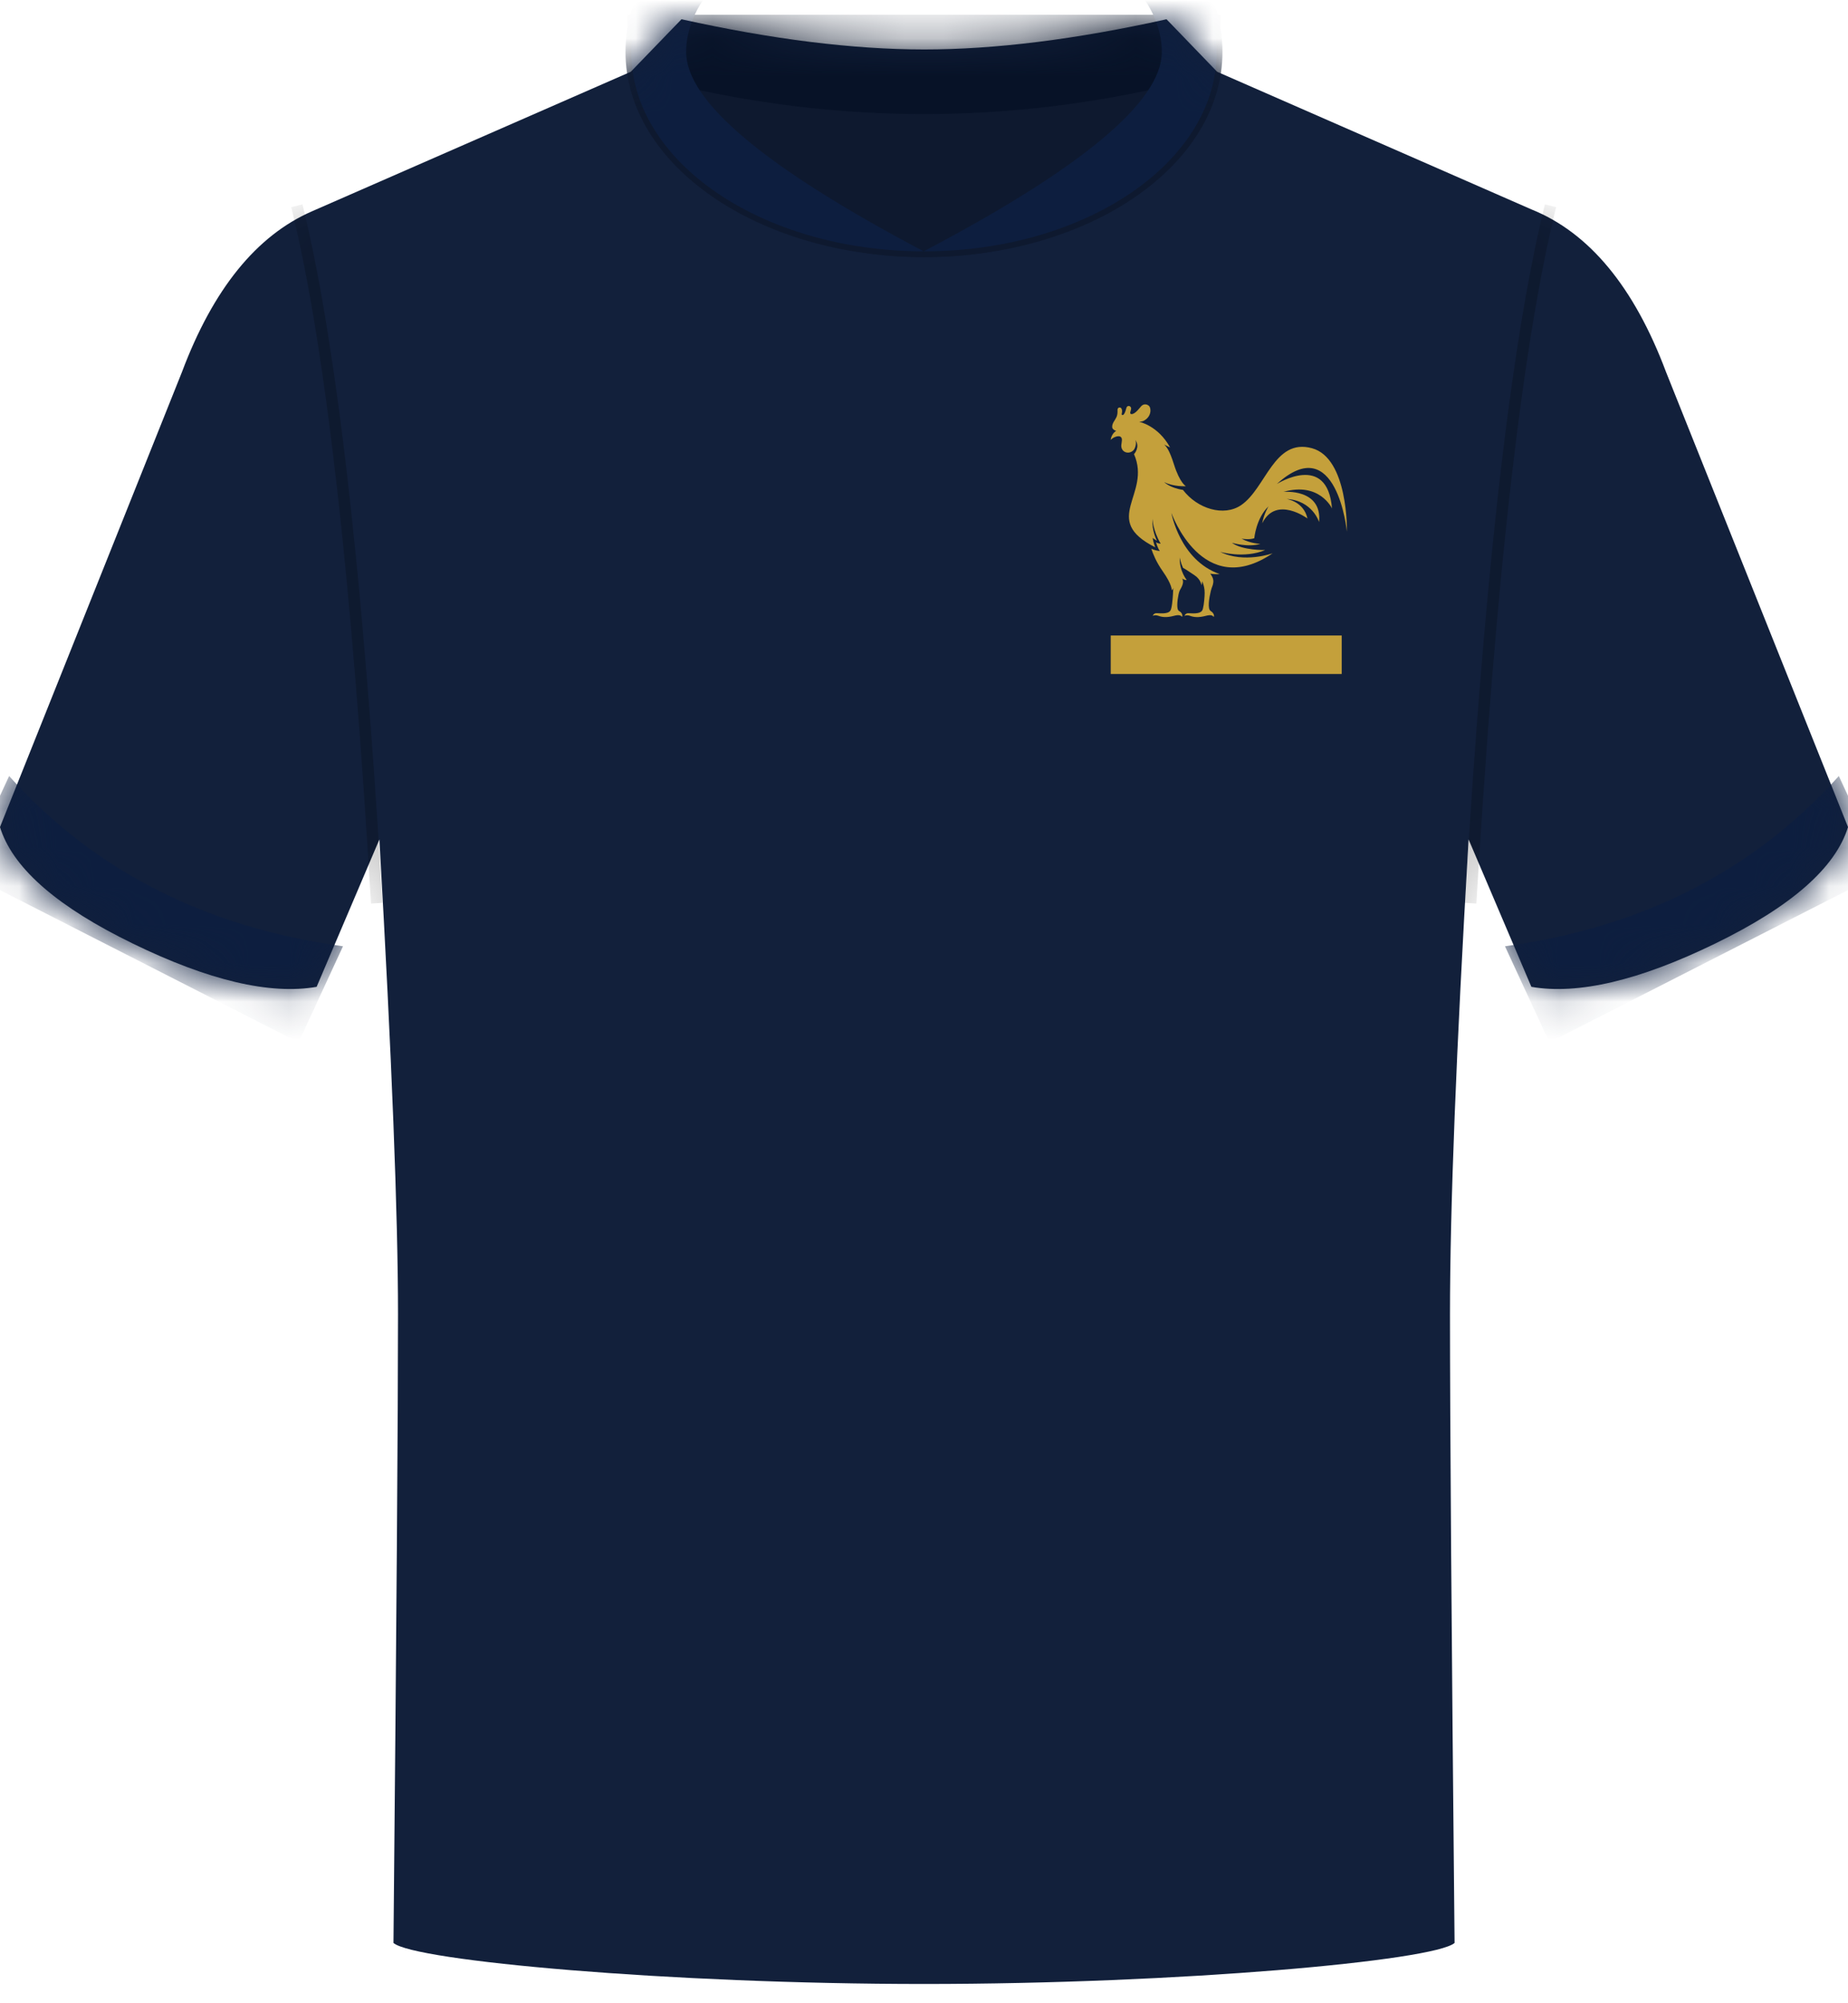 <?xml version="1.0" encoding="UTF-8"?>
<svg width="48px" height="52px" viewBox="0 0 48 52" version="1.1" xmlns="http://www.w3.org/2000/svg" xmlns:xlink="http://www.w3.org/1999/xlink">
    <title>France_Home</title>
    <defs>
        <path d="M10.22,49.935 C10.299,41.609 10.338,36.169 10.338,33.616 C10.338,31.062 10.177,26.954 9.854,21.291 L8.224,25.116 C7.011,25.326 5.418,24.951 3.446,23.991 C1.527,23.058 0.387,22.079 0.028,21.054 L0,20.969 L4.725,9.16 C5.534,7.006 6.661,5.614 8.106,4.984 L16.384,1.363 L17.701,0 C20.054,0.522 22.154,0.783 24.001,0.784 C25.838,0.785 27.938,0.524 30.299,0 L31.614,1.363 L39.776,4.935 C41.278,5.539 42.445,6.948 43.275,9.16 L48,20.969 C47.675,22.024 46.527,23.032 44.554,23.991 C42.582,24.951 40.989,25.326 39.776,25.116 L38.146,21.291 C37.823,26.758 37.662,30.866 37.662,33.616 C37.662,36.366 37.701,41.805 37.781,49.935 C37.246,50.399 30.623,51 24.001,51 C17.378,51 10.755,50.399 10.22,49.935 Z" id="path-1"></path>
    </defs>
    <g id="France_Home" stroke="none" stroke-width="1" fill="none" fill-rule="evenodd">
        <g id="TeamKit-/-XXX" transform="translate(0, 0.5)">
            <mask id="mask-2" fill="white">
                <use xlink:href="#path-1"></use>
            </mask>
            <use id="Shirt-Mask" fill="#12203B" xlink:href="#path-1"></use>
            <g id="Arm-Seams" mask="url(#mask-2)" fill="#000000" fill-opacity="0.2" fill-rule="nonzero">
                <g transform="translate(7.565, 4.805)">
                    <path d="M30.484,0.072 L30.775,0 L30.885,0.459 L30.992,0.944 C31.01,1.027 31.027,1.111 31.045,1.196 L31.149,1.72 L31.252,2.269 C31.269,2.362 31.285,2.457 31.302,2.553 L31.402,3.141 L31.499,3.755 L31.594,4.394 L31.688,5.059 L31.78,5.75 L31.913,6.835 L32,7.59 L32.084,8.372 L32.167,9.179 L32.287,10.437 L32.365,11.309 L32.478,12.664 L32.551,13.6 L32.657,15.052 L32.791,17.079 L32.855,18.131 L32.555,18.149 L32.493,17.12 L32.395,15.623 L32.259,13.714 L32.152,12.348 L32.04,11.037 L31.925,9.781 L31.845,8.975 L31.723,7.813 L31.638,7.069 L31.509,5.999 L31.42,5.317 L31.329,4.659 L31.237,4.027 L31.143,3.419 L31.046,2.836 L30.948,2.278 L30.849,1.744 L30.747,1.235 L30.643,0.751 L30.538,0.292 L30.484,0.072 Z" id="Right" transform="translate(31.669, 9.074) scale(-1, 1) translate(-31.669, -9.074) "></path>
                    <path d="M0.291,0 L0.346,0.226 L0.454,0.698 L0.561,1.196 L0.665,1.72 L0.768,2.269 L0.868,2.844 L0.966,3.445 L1.11,4.394 L1.25,5.402 L1.34,6.105 L1.429,6.835 L1.558,7.978 L1.683,9.179 L1.764,10.011 L1.842,10.87 L1.957,12.206 L2.067,13.6 L2.138,14.562 L2.24,16.053 L2.339,17.602 L2.37,18.131 L2.071,18.149 L1.976,16.615 L1.878,15.137 L1.775,13.714 L1.667,12.348 L1.556,11.037 L1.44,9.781 L1.361,8.975 L1.28,8.194 L1.197,7.438 L1.068,6.349 L0.981,5.655 L0.891,4.985 L0.799,4.34 L0.706,3.72 L0.611,3.124 L0.514,2.554 L0.415,2.008 L0.314,1.487 L0.211,0.99 L0.106,0.519 C0.089,0.442 0.071,0.367 0.053,0.292 L0,0.072 L0.291,0 Z" id="Left"></path>
                </g>
            </g>
            <g id="Neck" mask="url(#mask-2)">
                <g transform="translate(16.247, -4.476)">
                    <path d="M1.003,5.976 L14.503,5.976 C13.528,9.092 11.278,10.65 7.753,10.65 C4.228,10.65 1.978,9.092 1.003,5.976 Z" id="Neck-Inside" fill="#0E192F"></path>
                    <path d="M0.05,4.357 L15.455,4.357 L15.455,5.857 C12.888,6.577 10.32,6.937 7.753,6.937 C5.185,6.937 2.617,6.577 0.05,5.857 L0.05,4.357 Z" id="Neck-Back" fill="#071227"></path>
                    <g id="Neck-Front" stroke-width="1" fill="none">
                        <path d="M7.753,0.075 C11.993,0.075 15.43,2.426 15.43,5.325 C15.43,8.224 11.993,10.575 7.753,10.575 C3.512,10.575 0.075,8.224 0.075,5.325 C0.075,2.426 3.512,0.075 7.753,0.075 Z M7.753,1.575 C4.246,1.575 1.575,3.402 1.575,5.325 C1.575,6.607 3.632,8.332 7.745,10.5 C11.868,8.332 13.93,6.607 13.93,5.325 C13.93,3.402 11.259,1.575 7.753,1.575 Z" fill="#0D1E3F" fill-rule="nonzero"></path>
                        <path d="M7.753,0 C3.476,0 0,2.377 0,5.325 C0,8.273 3.476,10.65 7.753,10.65 C12.03,10.65 15.505,8.273 15.505,5.325 C15.505,2.377 12.03,0 7.753,0 Z M7.753,0.15 C11.956,0.15 15.355,2.474 15.355,5.325 C15.355,8.176 11.956,10.5 7.753,10.5 C3.549,10.5 0.15,8.176 0.15,5.325 C0.15,2.474 3.549,0.15 7.753,0.15 Z" id="Neck-Bottom-Seam" fill="#0E192F" fill-rule="nonzero"></path>
                    </g>
                </g>
            </g>
            <g id="Cuffs" mask="url(#mask-2)" fill="#0D1E3F">
                <g transform="translate(-0.917, 19.644)" id="Combined-Shape">
                    <path d="M40.007,4.419 C41.793,4.175 43.409,3.685 44.854,2.948 C46.299,2.212 47.574,1.229 48.679,-4.61852778e-14 L49.833,2.494 L41.161,6.913 L40.007,4.419 Z M9.826,4.419 C8.04,4.175 6.425,3.685 4.979,2.948 C3.534,2.212 2.259,1.229 1.154,6.35935749e-13 L0,2.494 L8.672,6.913 L9.826,4.419 Z"></path>
                </g>
            </g>
        </g>
        <path d="M34.985,13.8 C34.985,13.8 35.024,11.892 34.077,11.635 C33.088,11.365 32.884,12.677 32.233,13.115 C31.786,13.415 31.104,13.21 30.726,12.717 C30.388,12.666 30.238,12.514 30.238,12.514 C30.48,12.64 30.803,12.621 30.803,12.621 C30.803,12.621 30.646,12.542 30.492,12.053 C30.373,11.678 30.298,11.596 30.239,11.54 C30.303,11.574 30.391,11.613 30.391,11.613 C30.077,11.043 29.589,10.949 29.589,10.949 C29.627,10.946 29.665,10.943 29.699,10.927 C29.913,10.822 29.906,10.596 29.844,10.537 C29.802,10.497 29.716,10.468 29.643,10.542 C29.611,10.574 29.488,10.756 29.385,10.749 C29.373,10.749 29.351,10.736 29.356,10.709 C29.363,10.667 29.388,10.619 29.377,10.584 C29.36,10.527 29.276,10.517 29.257,10.588 C29.243,10.64 29.229,10.694 29.201,10.74 C29.169,10.793 29.129,10.775 29.135,10.746 C29.144,10.696 29.154,10.655 29.131,10.609 C29.106,10.557 29.021,10.568 29.026,10.648 C29.029,10.708 29.025,10.77 29,10.826 C28.98,10.87 28.951,10.909 28.927,10.951 C28.903,10.993 28.884,11.04 28.888,11.088 C28.891,11.136 28.945,11.174 28.992,11.184 C28.906,11.234 28.854,11.346 28.85,11.42 C28.893,11.363 29.037,11.295 29.102,11.336 C29.167,11.376 29.132,11.471 29.125,11.55 C29.108,11.736 29.311,11.809 29.435,11.693 C29.465,11.665 29.481,11.625 29.493,11.585 C29.508,11.532 29.513,11.47 29.49,11.42 C29.623,11.609 29.455,11.789 29.455,11.789 C29.917,12.84 28.571,13.484 30.007,14.207 C30.007,14.207 29.962,14.108 29.939,13.962 C29.939,13.962 29.989,14.002 30.051,14.036 C30.051,14.036 29.911,13.779 29.936,13.468 C29.936,13.468 29.938,13.755 30.147,14.113 C30.147,14.113 30.077,14.108 30.026,14.078 C30.026,14.078 30.073,14.238 30.125,14.303 C30.125,14.303 30.001,14.293 29.904,14.243 C29.946,14.372 30.032,14.589 30.195,14.82 C30.456,15.19 30.434,15.323 30.434,15.323 C30.466,15.301 30.478,15.258 30.478,15.258 C30.468,15.316 30.473,15.332 30.467,15.421 C30.457,15.577 30.439,15.796 30.397,15.854 C30.332,15.944 30.13,15.919 30.046,15.916 C29.963,15.913 29.941,15.986 29.941,15.986 C29.941,15.986 30,15.953 30.09,15.986 C30.18,16.018 30.3,16.037 30.49,15.986 C30.617,15.952 30.668,15.97 30.704,16.014 C30.704,16.014 30.743,15.925 30.621,15.857 C30.554,15.82 30.579,15.586 30.61,15.438 C30.622,15.377 30.64,15.328 30.655,15.304 C30.756,15.137 30.732,15.062 30.704,15.013 C30.704,15.013 30.748,15.059 30.825,15.056 C30.825,15.056 30.631,14.826 30.642,14.474 C30.642,14.474 30.665,14.604 30.727,14.739 C30.81,14.784 30.933,14.872 31.021,14.928 C31.193,15.039 31.208,15.194 31.208,15.194 C31.219,15.158 31.225,15.119 31.228,15.086 C31.243,15.138 31.276,15.211 31.286,15.312 C31.291,15.367 31.291,15.422 31.287,15.477 C31.277,15.626 31.258,15.804 31.221,15.854 C31.156,15.944 30.954,15.92 30.87,15.917 C30.787,15.913 30.765,15.987 30.765,15.987 C30.765,15.987 30.824,15.954 30.914,15.987 C31.004,16.019 31.124,16.037 31.314,15.987 C31.441,15.953 31.492,15.97 31.528,16.015 C31.528,16.015 31.562,15.934 31.444,15.858 C31.361,15.803 31.404,15.531 31.45,15.34 C31.479,15.223 31.5,15.217 31.513,15.128 C31.528,15.028 31.482,14.957 31.435,14.89 C31.55,14.914 31.68,14.902 31.68,14.902 C30.642,14.539 30.426,13.315 30.426,13.315 C30.426,13.315 31.232,15.6 33.056,14.362 C33.056,14.362 32.316,14.632 31.693,14.325 C31.693,14.325 32.313,14.508 32.862,14.278 C32.862,14.278 32.273,14.293 31.997,14.089 C31.997,14.089 32.406,14.216 32.738,14.117 C32.738,14.117 32.496,14.115 32.247,13.984 C32.247,13.984 32.461,14.018 32.579,13.971 C32.579,13.971 32.624,13.454 32.949,13.143 C32.949,13.143 32.826,13.34 32.785,13.584 C33.145,12.854 33.96,13.459 33.96,13.459 C33.862,13.012 33.415,12.952 33.415,12.952 C34.094,12.99 34.262,13.552 34.262,13.552 C34.346,12.672 33.336,12.768 33.336,12.768 C34.276,12.5 34.597,13.198 34.597,13.198 C34.481,11.732 33.166,12.563 33.166,12.563 C34.721,11.148 34.985,13.8 34.985,13.8" id="Fill-3" fill="#C4A03B"></path>
        <rect id="Rectangle" fill="#C4A03B" x="28.85" y="16.496" width="6" height="1"></rect>
    </g>
</svg>